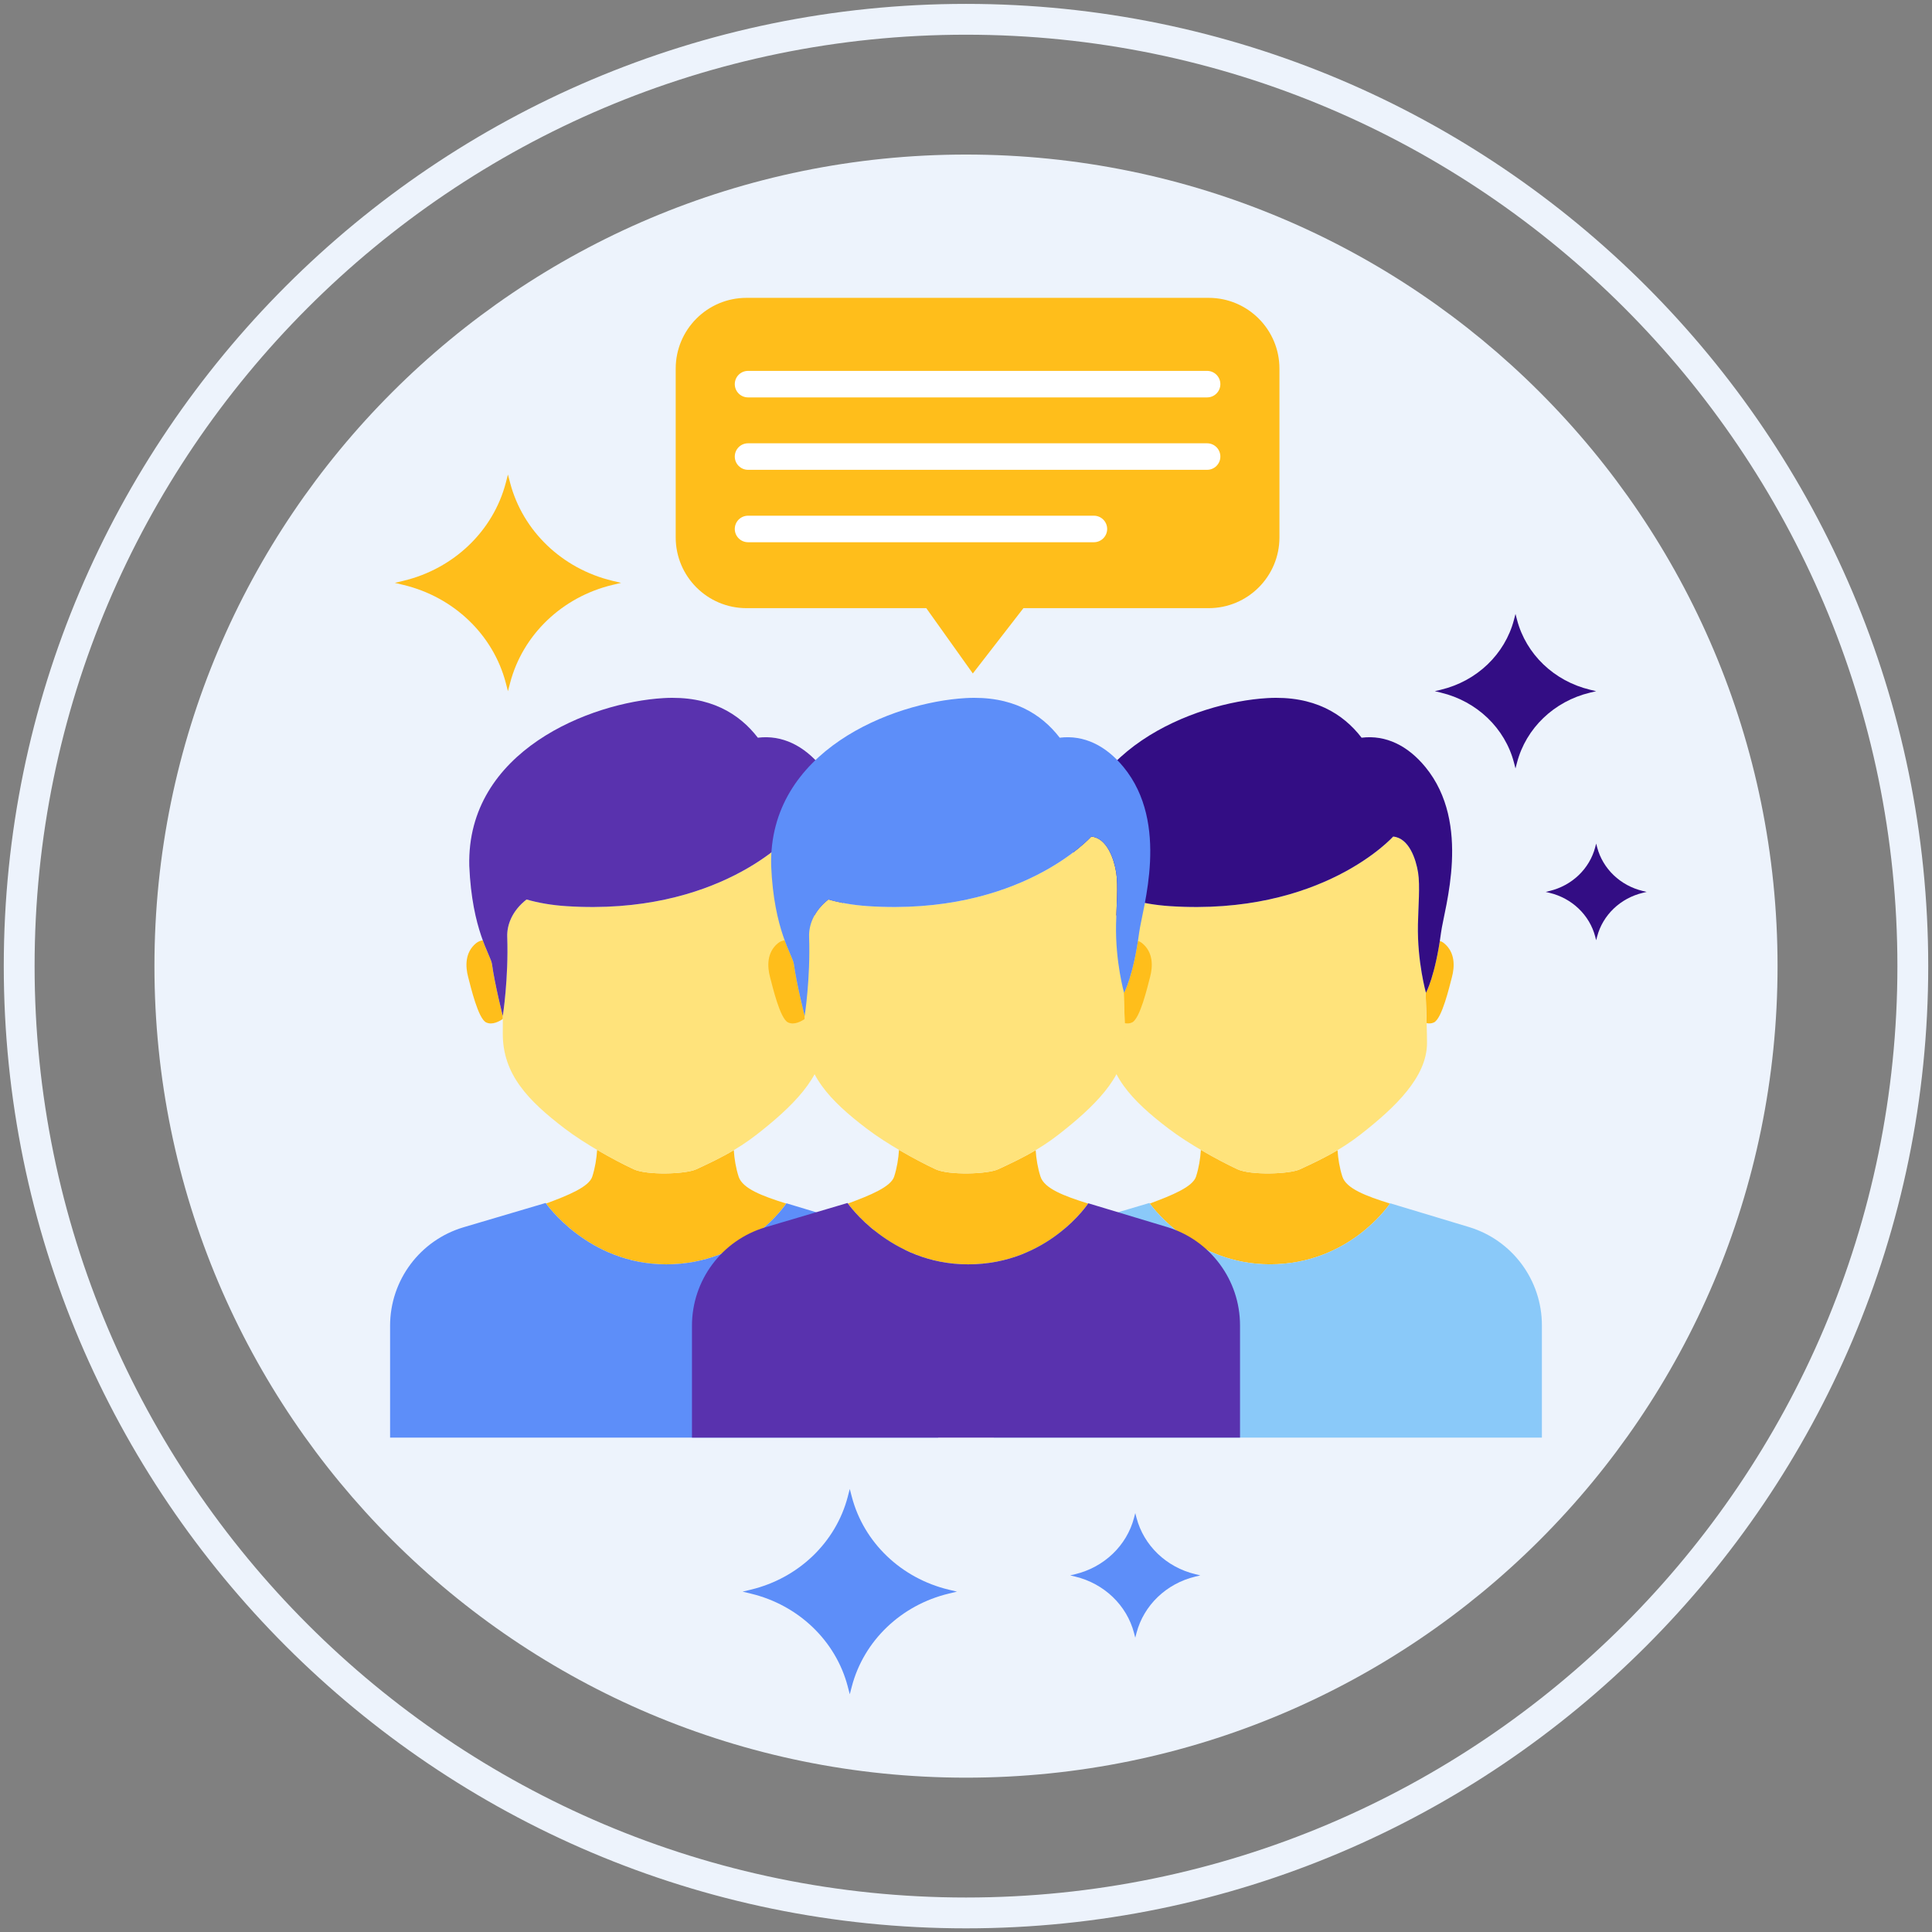 <?xml version="1.0" encoding="utf-8"?>
<!-- Generator: Adobe Illustrator 22.0.1, SVG Export Plug-In . SVG Version: 6.00 Build 0)  -->
<svg version="1.1" id="Layer_1" xmlns="http://www.w3.org/2000/svg" xmlns:xlink="http://www.w3.org/1999/xlink" x="0px" y="0px"
	 viewBox="0 0 512 512" style="enable-background:new 0 0 512 512;" xml:space="preserve">
<rect x="0" y="0" width="512" height="512" fill="#808080" stroke="none"/>
<style type="text/css">
	.st0{fill:#330D84;}
	.st1{fill:#EDF3FC;}
	.st2{fill:#5932AE;}
	.st3{fill:#FFFFFF;}
	.st4{fill:#FFE37B;}
	.st5{fill:#5D8EF9;}
	.st6{fill:#8C7BFD;}
	.st7{fill:#8AC9F9;}
	.st8{fill:#FFBE1B;}
	.st9{fill:#6857E5;}
</style>
<g>
	<g>
		<g>
			<path class="st1" d="M255.999,40.958c-118.778,0-215.071,96.294-215.071,215.074c0,118.776,96.293,215.068,215.071,215.068
				c118.778,0,215.071-96.292,215.071-215.068C471.07,137.252,374.777,40.958,255.999,40.958z"/>
		</g>
	</g>
	<g>
		<g>
			<path class="st1" d="M255.999,1.03C115.391,1.03,1,115.422,1,256.032C1,396.639,115.391,511.03,255.999,511.03
				S511,396.639,511,256.032C511,115.422,396.607,1.03,255.999,1.03z M255.999,502.861c-136.103,0-246.83-110.728-246.83-246.83
				c0-136.104,110.727-246.833,246.83-246.833c136.102,0,246.832,110.729,246.832,246.833
				C502.831,392.134,392.101,502.861,255.999,502.861z"/>
		</g>
	</g>
	<g>
		<g>
			<path class="st8" d="M320.31,78.933H197.824c-10.359,0-18.757,8.402-18.757,18.76v44.717c0,10.358,8.399,18.758,18.757,18.758
				h47.648l12.336,17.311l13.412-17.311h49.09c10.355,0,18.757-8.4,18.757-18.758V97.693
				C339.067,87.335,330.665,78.933,320.31,78.933z"/>
		</g>
	</g>
	<g>
		<g>
			<path class="st3" d="M319.894,98.289H198.239c-1.941,0-3.514,1.573-3.514,3.514s1.573,3.514,3.514,3.514h121.655
				c1.941,0,3.514-1.573,3.514-3.514S321.835,98.289,319.894,98.289z"/>
		</g>
	</g>
	<g>
		<g>
			<path class="st3" d="M319.894,117.478H198.239c-1.941,0-3.514,1.573-3.514,3.514s1.573,3.514,3.514,3.514h121.655
				c1.941,0,3.514-1.573,3.514-3.514S321.835,117.478,319.894,117.478z"/>
		</g>
	</g>
	<g>
		<g>
			<path class="st3" d="M289.894,136.668h-91.655c-1.941,0-3.514,1.573-3.514,3.514s1.573,3.514,3.514,3.514h91.655
				c1.941,0,3.514-1.573,3.514-3.514S291.835,136.668,289.894,136.668z"/>
		</g>
	</g>
	<g>
		<g>
			<path class="st8" d="M382.669,249.948c-0.351-0.286-0.721-0.473-1.099-0.597c-1.531,9.905-3.68,13.756-3.68,13.756
				s-0.034-0.12-0.088-0.328c0.113,3.177,0.206,6.031,0.271,8.373c0.641,0.123,1.319,0.106,1.951-0.202
				c2.117-1.034,4.055-9.357,4.764-12.046C385.496,256.216,385.713,252.424,382.669,249.948z"/>
		</g>
	</g>
	<g>
		<g>
			<path class="st8" d="M293.244,269.233c0,0-2.11-8.272-2.86-13.735c-0.15-1.091-1.227-2.996-2.435-6.297
				c-0.611,0.069-1.212,0.293-1.769,0.746c-3.044,2.477-2.825,6.268-2.12,8.956c0.707,2.689,2.648,11.012,4.766,12.046
				c1.667,0.813,3.658-0.377,4.431-0.919c0.002-0.308,0.003-0.605,0.005-0.918c0.002-0.011,0.005-0.035,0.007-0.047
				C293.253,269.175,293.244,269.233,293.244,269.233z"/>
		</g>
	</g>
	<g>
		<g>
			<path class="st8" d="M355.741,311.81c-0.744-2.32-1.124-4.71-1.278-7.004c-3.371,2.004-6.679,3.552-9.968,5.074
				c-2.807,1.298-13.057,1.611-16.544-0.009c-2.681-1.248-6.187-3.077-9.706-5.143c-0.151,2.317-0.532,4.737-1.284,7.082
				c-0.87,2.712-6.288,4.937-12.254,7.142c1.152,1.59,12.211,16.112,31.857,16.112c20.468,0,31.039-14.999,31.794-16.112
				C361.968,316.945,356.759,314.985,355.741,311.81z"/>
		</g>
	</g>
	<g>
		<g>
			<path class="st4" d="M377.803,262.776c-0.42-1.598-2.211-8.974-2.039-17.748c0.094-4.776,0.596-10.287,0.045-13.775
				c-0.55-3.49-2.389-9.186-6.611-9.552c0,0-18.814,21.084-59.161,18.435c-3.914-0.258-7.39-0.875-10.495-1.765
				c-3.845,2.997-5.23,6.773-5.121,9.866c0.357,10.408-0.985,19.73-1.159,20.875c-0.012,1.697-0.019,3.323-0.019,4.831
				c0,10.72,6.604,17.652,16.398,25.124c5.464,4.169,13.32,8.481,18.309,10.803c3.487,1.62,13.737,1.307,16.544,0.009
				c5.271-2.438,10.591-4.948,16.138-9.288c9.089-7.109,17.541-15.159,17.541-24.203
				C378.174,274.108,378.026,269.074,377.803,262.776z"/>
		</g>
	</g>
	<g>
		<g>
			<path class="st0" d="M377.74,203.27c-4.655-5.67-10.471-8.558-16.904-7.771c-4.896-6.37-12.652-11.205-24.969-10.496
				c-19.356,1.114-52.249,13.982-51.502,44.456c0.724,17.122,5.684,23.602,6.019,26.039c0.75,5.462,2.86,13.735,2.86,13.735
				s1.559-9.882,1.177-20.996c-0.109-3.093,1.276-6.869,5.121-9.866c3.104,0.89,6.581,1.507,10.495,1.765
				c40.347,2.649,59.161-18.435,59.161-18.435c4.222,0.366,6.061,6.062,6.611,9.552c0.551,3.488,0.049,8.999-0.045,13.775
				c-0.193,9.927,2.128,18.078,2.128,18.078s2.459-4.402,3.989-15.908C382.755,240.622,390.081,218.299,377.74,203.27z"/>
		</g>
	</g>
	<g>
		<g>
			<path class="st7" d="M389.257,325.167l-20.851-6.286c0,0-10.587,16.182-31.842,16.182c-20.786,0-31.964-16.262-31.964-16.262
				l-21.726,6.429c-11.562,3.424-19.495,14.043-19.495,26.103v29.649h145.24v-29.755C408.62,339.22,400.754,328.629,389.257,325.167
				z"/>
		</g>
	</g>
	<g>
		<g>
			<path class="st8" d="M222.669,249.948c-0.351-0.286-0.721-0.473-1.099-0.597c-1.531,9.905-3.68,13.756-3.68,13.756
				s-0.034-0.12-0.088-0.328c0.113,3.177,0.206,6.031,0.271,8.373c0.641,0.123,1.319,0.106,1.951-0.202
				c2.117-1.034,4.055-9.357,4.764-12.046C225.496,256.216,225.713,252.424,222.669,249.948z"/>
		</g>
	</g>
	<g>
		<g>
			<path class="st8" d="M133.244,269.233c0,0-2.11-8.272-2.86-13.735c-0.15-1.091-1.227-2.996-2.435-6.297
				c-0.611,0.069-1.212,0.293-1.769,0.746c-3.044,2.477-2.825,6.268-2.12,8.956c0.707,2.689,2.648,11.012,4.766,12.046
				c1.667,0.813,3.658-0.377,4.431-0.919c0.002-0.308,0.003-0.605,0.005-0.918c0.002-0.011,0.005-0.035,0.007-0.047
				C133.253,269.175,133.244,269.233,133.244,269.233z"/>
		</g>
	</g>
	<g>
		<g>
			<path class="st8" d="M195.741,311.81c-0.744-2.32-1.124-4.71-1.278-7.004c-3.371,2.004-6.679,3.552-9.968,5.074
				c-2.807,1.298-13.057,1.611-16.544-0.009c-2.681-1.248-6.187-3.077-9.706-5.143c-0.151,2.317-0.532,4.737-1.284,7.082
				c-0.87,2.712-6.288,4.937-12.254,7.142c1.152,1.59,12.211,16.112,31.857,16.112c20.468,0,31.039-14.999,31.794-16.112
				C201.968,316.945,196.759,314.985,195.741,311.81z"/>
		</g>
	</g>
	<g>
		<g>
			<path class="st4" d="M217.803,262.776c-0.42-1.598-2.211-8.974-2.039-17.748c0.094-4.776,0.596-10.287,0.045-13.775
				c-0.55-3.49-2.389-9.186-6.611-9.552c0,0-18.814,21.084-59.161,18.435c-3.914-0.258-7.39-0.875-10.495-1.765
				c-3.845,2.997-5.23,6.773-5.121,9.866c0.357,10.408-0.985,19.73-1.159,20.875c-0.012,1.697-0.019,3.323-0.019,4.831
				c0,10.72,6.604,17.652,16.398,25.124c5.464,4.169,13.32,8.481,18.309,10.803c3.487,1.62,13.737,1.307,16.544,0.009
				c5.271-2.438,10.591-4.948,16.138-9.288c9.089-7.109,17.541-15.159,17.541-24.203
				C218.174,274.108,218.026,269.074,217.803,262.776z"/>
		</g>
	</g>
	<g>
		<g>
			<path class="st2" d="M217.74,203.27c-4.655-5.67-10.471-8.558-16.904-7.771c-4.896-6.37-12.652-11.205-24.969-10.496
				c-19.356,1.114-52.249,13.982-51.502,44.456c0.724,17.122,5.684,23.602,6.019,26.039c0.75,5.462,2.86,13.735,2.86,13.735
				s1.559-9.882,1.177-20.996c-0.109-3.093,1.276-6.869,5.121-9.866c3.104,0.89,6.581,1.507,10.495,1.765
				c40.347,2.649,59.161-18.435,59.161-18.435c4.222,0.366,6.061,6.062,6.611,9.552c0.551,3.488,0.049,8.999-0.045,13.775
				c-0.193,9.927,2.128,18.078,2.128,18.078s2.459-4.402,3.989-15.908C222.755,240.622,230.081,218.299,217.74,203.27z"/>
		</g>
	</g>
	<g>
		<g>
			<path class="st5" d="M229.257,325.167l-20.851-6.286c0,0-10.587,16.182-31.842,16.182c-20.786,0-31.964-16.262-31.964-16.262
				l-21.726,6.429c-11.562,3.424-19.495,14.043-19.495,26.103v29.649h145.24v-29.755C248.62,339.22,240.754,328.629,229.257,325.167
				z"/>
		</g>
	</g>
	<g>
		<g>
			<path class="st8" d="M302.669,249.948c-0.351-0.286-0.721-0.473-1.099-0.597c-1.531,9.905-3.68,13.756-3.68,13.756
				s-0.034-0.12-0.088-0.328c0.113,3.177,0.206,6.031,0.271,8.373c0.641,0.123,1.319,0.106,1.951-0.202
				c2.117-1.034,4.055-9.357,4.764-12.046C305.496,256.216,305.713,252.424,302.669,249.948z"/>
		</g>
	</g>
	<g>
		<g>
			<path class="st8" d="M213.244,269.233c0,0-2.11-8.272-2.86-13.735c-0.15-1.091-1.227-2.996-2.435-6.297
				c-0.611,0.069-1.212,0.293-1.769,0.746c-3.044,2.477-2.825,6.268-2.12,8.956c0.707,2.689,2.648,11.012,4.766,12.046
				c1.667,0.813,3.658-0.377,4.431-0.919c0.002-0.308,0.003-0.605,0.005-0.918c0.002-0.011,0.005-0.035,0.007-0.047
				C213.253,269.175,213.244,269.233,213.244,269.233z"/>
		</g>
	</g>
	<g>
		<g>
			<path class="st8" d="M275.741,311.81c-0.744-2.32-1.124-4.71-1.278-7.004c-3.371,2.004-6.679,3.552-9.968,5.074
				c-2.807,1.298-13.057,1.611-16.544-0.009c-2.681-1.248-6.187-3.077-9.706-5.143c-0.151,2.317-0.532,4.737-1.284,7.082
				c-0.87,2.712-6.288,4.937-12.254,7.142c1.152,1.59,12.211,16.112,31.857,16.112c20.468,0,31.039-14.999,31.794-16.112
				C281.968,316.945,276.759,314.985,275.741,311.81z"/>
		</g>
	</g>
	<g>
		<g>
			<path class="st4" d="M297.803,262.776c-0.42-1.598-2.211-8.974-2.039-17.748c0.094-4.776,0.596-10.287,0.045-13.775
				c-0.55-3.49-2.389-9.186-6.611-9.552c0,0-18.814,21.084-59.161,18.435c-3.914-0.258-7.39-0.875-10.495-1.765
				c-3.845,2.997-5.23,6.773-5.121,9.866c0.357,10.408-0.985,19.73-1.159,20.875c-0.012,1.697-0.019,3.323-0.019,4.831
				c0,10.72,6.604,17.652,16.398,25.124c5.464,4.169,13.32,8.481,18.309,10.803c3.487,1.62,13.737,1.307,16.544,0.009
				c5.271-2.438,10.591-4.948,16.138-9.288c9.089-7.109,17.541-15.159,17.541-24.203
				C298.174,274.108,298.026,269.074,297.803,262.776z"/>
		</g>
	</g>
	<g>
		<g>
			<path class="st5" d="M297.74,203.27c-4.655-5.67-10.471-8.558-16.904-7.771c-4.896-6.37-12.652-11.205-24.969-10.496
				c-19.356,1.114-52.249,13.982-51.502,44.456c0.724,17.122,5.684,23.602,6.019,26.039c0.75,5.462,2.86,13.735,2.86,13.735
				s1.559-9.882,1.177-20.996c-0.109-3.093,1.276-6.869,5.121-9.866c3.104,0.89,6.581,1.507,10.495,1.765
				c40.347,2.649,59.161-18.435,59.161-18.435c4.222,0.366,6.061,6.062,6.611,9.552c0.551,3.488,0.049,8.999-0.045,13.775
				c-0.193,9.927,2.128,18.078,2.128,18.078s2.459-4.402,3.989-15.908C302.755,240.622,310.081,218.299,297.74,203.27z"/>
		</g>
	</g>
	<g>
		<g>
			<path class="st2" d="M309.257,325.167l-20.851-6.286c0,0-10.587,16.182-31.842,16.182c-20.786,0-31.964-16.262-31.964-16.262
				l-21.726,6.429c-11.562,3.424-19.495,14.043-19.495,26.103v29.649h145.24v-29.755C328.62,339.22,320.754,328.629,309.257,325.167
				z"/>
		</g>
	</g>
	<g>
		<g>
			<path class="st0" d="M421.371,182.782c-9.521-2.286-16.952-9.41-19.343-18.525l-0.408-1.558l-0.404,1.558
				c-2.389,9.115-9.825,16.239-19.349,18.525l-1.622,0.388l1.622,0.389c9.524,2.285,16.959,9.407,19.349,18.525l0.404,1.557
				l0.408-1.557c2.392-9.118,9.823-16.24,19.343-18.525L423,183.17L421.371,182.782z"/>
		</g>
	</g>
	<g>
		<g>
			<path class="st8" d="M162.309,153.919c-13.351-3.206-23.772-13.196-27.126-25.978l-0.572-2.185l-0.566,2.185
				c-3.351,12.782-13.777,22.773-27.133,25.978l-2.274,0.544l2.274,0.546c13.356,3.204,23.783,13.191,27.133,25.978l0.566,2.184
				l0.572-2.184c3.354-12.786,13.775-22.773,27.126-25.978l2.284-0.546L162.309,153.919z"/>
		</g>
	</g>
	<g>
		<g>
			<path class="st0" d="M435.358,236.121c-5.958-1.43-10.608-5.888-12.104-11.592l-0.255-0.975l-0.253,0.975
				c-1.495,5.704-6.148,10.162-12.108,11.592l-1.015,0.243l1.015,0.244c5.96,1.43,10.612,5.886,12.108,11.592l0.253,0.974
				l0.255-0.974c1.497-5.706,6.147-10.162,12.104-11.592l1.019-0.244L435.358,236.121z"/>
		</g>
	</g>
	<g>
		<g>
			<path class="st5" d="M251.445,421.283c-12.651-3.037-22.526-12.503-25.704-24.616l-0.542-2.07l-0.537,2.07
				c-3.175,12.113-13.055,21.579-25.711,24.616l-2.155,0.515l2.155,0.518c12.656,3.036,22.536,12.5,25.711,24.615l0.537,2.069
				l0.542-2.069c3.178-12.116,13.053-21.579,25.704-24.615l2.164-0.518L251.445,421.283z"/>
		</g>
	</g>
	<g>
		<g>
			<path class="st5" d="M316.787,417.18c-7.679-1.843-13.673-7.589-15.602-14.941l-0.329-1.257l-0.326,1.257
				c-1.927,7.352-7.924,13.098-15.606,14.941l-1.308,0.313l1.308,0.314c7.682,1.843,13.679,7.587,15.606,14.941l0.326,1.256
				l0.329-1.256c1.929-7.354,7.923-13.098,15.602-14.941l1.313-0.314L316.787,417.18z"/>
		</g>
	</g>
</g>
</svg>
